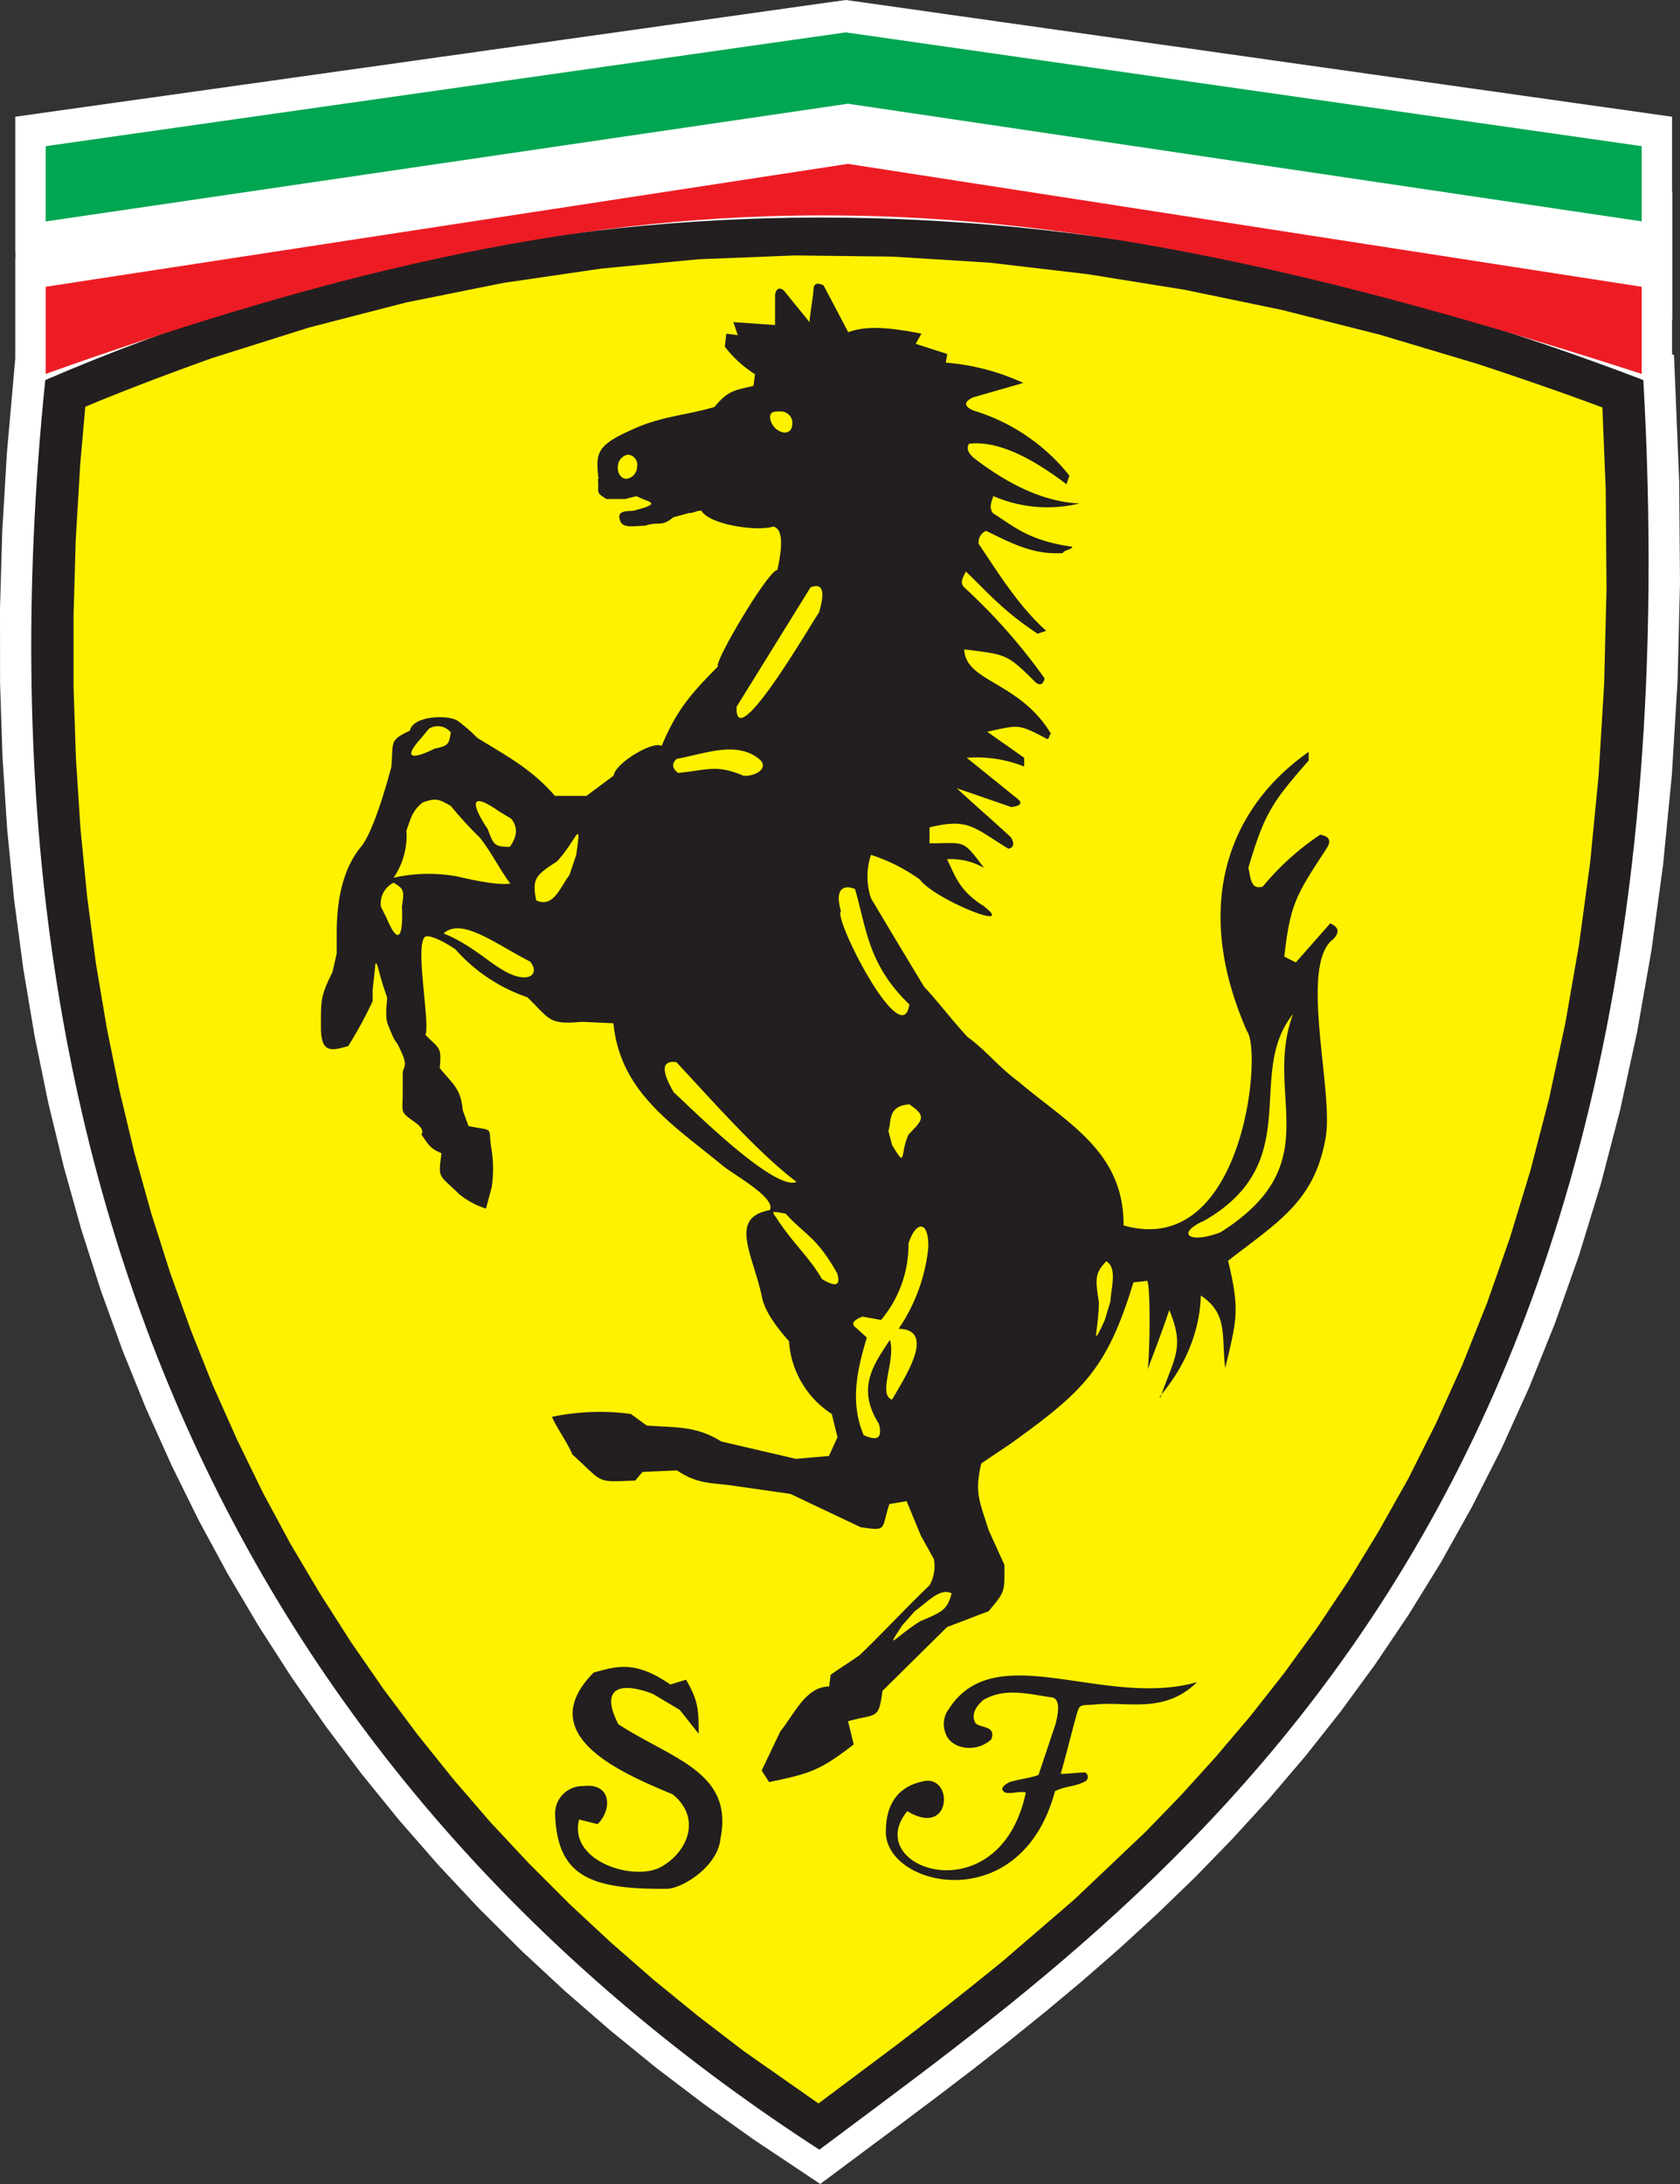 <svg id="Layer_1" data-name="Layer 1" xmlns="http://www.w3.org/2000/svg" viewBox="0 0 226.77 294.8"><rect x="0" y="0" width="226.77" height="294.8" fill="#333333" stroke="none"/><defs><style>.cls-1{fill:#fff;}.cls-1,.cls-2,.cls-3,.cls-4,.cls-5{fill-rule:evenodd;}.cls-2{fill:#231f20;}.cls-3{fill:#fff200;}.cls-4{fill:#ed1c24;}.cls-5{fill:#00a651;}</style></defs><title>ferrari</title><polygon class="cls-1" points="46.06 9.57 49.44 9.1 56.19 8.15 59.57 7.67 62.95 7.2 66.32 6.72 69.7 6.25 73.08 5.78 76.45 5.3 86.58 3.88 89.96 3.4 93.34 2.93 96.72 2.45 100.09 1.98 103.47 1.5 110.22 0.55 114.16 0 118.09 0.55 124.81 1.5 128.16 1.98 131.52 2.45 134.88 2.93 138.24 3.4 141.6 3.88 151.68 5.3 155.04 5.78 158.4 6.25 161.76 6.72 165.12 7.2 168.48 7.67 171.84 8.15 178.56 9.1 181.92 9.57 185.28 10.05 188.64 10.52 192 11 195.36 11.47 198.72 11.95 202.08 12.42 205.44 12.9 208.79 13.37 212.16 13.85 215.51 14.32 218.87 14.79 225.7 15.76 225.7 25.9 225.73 25.9 225.73 43.14 225.7 43.14 225.7 47.83 225.96 47.92 226.66 64.94 226.77 78.74 226.44 91.96 225.67 104.61 224.49 116.7 222.92 128.27 220.98 139.31 218.68 149.86 216.06 159.91 213.12 169.5 209.89 178.63 206.39 187.32 202.65 195.58 198.67 203.43 194.5 210.89 190.13 217.97 185.6 224.69 180.94 231.06 176.15 237.11 171.27 242.83 166.31 248.26 161.3 253.41 156.25 258.29 151.2 262.93 146.16 267.33 141.15 271.52 136.19 275.52 131.32 279.33 126.54 282.98 121.88 286.48 117.36 289.84 110.72 294.8 101.63 288.73 95.03 284.02 88.59 279.13 82.34 274.04 76.27 268.77 70.38 263.3 64.69 257.64 59.2 251.78 53.91 245.73 48.84 239.48 43.98 233.03 39.35 226.39 34.94 219.54 30.77 212.5 26.84 205.25 23.16 197.79 19.72 190.14 16.54 182.28 13.62 174.22 10.97 165.95 8.6 157.47 6.5 148.79 4.68 139.9 3.15 130.8 1.91 121.49 0.97 111.97 0.34 102.24 0.01 92.29 0 82.13 0.3 71.76 0.93 61.17 2.06 48.39 2.06 34.87 2.08 34.86 2.08 33.98 2.06 33.99 2.06 15.76 8.91 14.79 12.29 14.32 15.66 13.84 19.04 13.37 22.42 12.9 25.8 12.42 29.17 11.95 32.55 11.47 35.93 11 39.3 10.52 42.68 10.05 46.06 9.57 46.06 9.57"/><path class="cls-2" d="M198.11,300.3c71.91-30.93,143.81-27.51,215.71,0,8.78,155.36-65.64,204.64-111.22,238.87C230.72,492.65,186.31,415.43,198.11,300.3Z" transform="translate(-192 -249)"/><path class="cls-3" d="M203.5,303.91c5.65-2.36,11.35-4.5,17.12-6.57l13.13-4.14,13.12-3.38L260,287.18l13.12-1.92L286.23,284l13.12-.52,13.12.16,13.13.82L338.74,286l13.15,2.11,13.16,2.73,13.17,3.33,13.18,3.94c5.67,1.87,11.3,3.8,16.89,5.89l.45,11,.11,13.45-.32,12.87-.74,12.28-1.14,11.73-1.51,11.18-1.86,10.66-2.19,10.15-2.51,9.67-2.8,9.19-3.07,8.74-3.32,8.31-3.55,7.89-3.76,7.49-4,7.11L374,462.41l-4.28,6.4-4.42,6.08-4.53,5.76-4.64,5.47-4.71,5.2-4.77,4.93L337,505.41l-9.66,8.32q-7,5.7-14.18,11.2l-10.68,8-10.09-7.07-6.14-4.71-6-4.89-5.79-5.06L268.87,506l-5.42-5.42L258.23,495l-5-5.8-4.82-6L243.77,477l-4.4-6.36-4.18-6.54-4-6.74-3.73-6.93L224,443.32,220.73,436l-3-7.52-2.78-7.73-2.52-7.93-2.27-8.13-2-8.35-1.74-8.55L204.94,379l-1.18-9-.9-9.19-.61-9.41-.32-9.63V332l.29-10.07.61-10.29.68-7.71ZM325.81,483.78c.74-2-1.81-1.46-2.2-2.3s-.23-1.8,1.1-3c3-1.76,6.22-.77,9.42-.34.79.28.9,1.48.34,3.6l-2.29,6.85c-1.14.43-2.86.6-4,1-1,.57-1.14,1-.51,1.37.9.23,1.89-.23,2.8,0-3.56,16.73-22.39,10.25-16,2.52,6,3.63,6.27-4.8,2.28-4.06-5,.93-5.15,5.27-5.18,6.76-.14,7.57,18.26,11.78,22.83-5.39,1.45-.75,2.55-.55,4-1.29a.7.7,0,0,0,.09-1.25c-.88,0-2.44.21-3.31.18.62-2.14,1.41-5.32,2-7.46s.43-1.69,2.77-1.91c4.4-.4,9.22,1.3,13.63-3-12.58,3.58-27.26-6.2-33.51,3.64a3.33,3.33,0,0,0-.45,3.22c.71,2.23,4.18,2.75,6.2.85Zm-55.64,10.83c-1.45,5.67,7.41,8.36,11,6.42s5.63-6.59,1.62-9.83c-6.78-2.84-19.06-7.94-10.65-16.44,2.9-.75,5.42-1.79,10.35,1.62l2.12-.65c1.64,2.89,1.7,3.95,1.7,7.3l-2.55-3.22-3.61-2.15c-4.23-1.66-7.31-1-4.68,4.08,7.2,4.7,15.6,6.41,13.78,15.44-.33,3.59-4.72,6.48-7,6.77-10.57.14-15-1.68-15.32-10a3.71,3.71,0,0,1,3.83-3.86c3.65-.46,4,3,1.91,5.14l-2.55-.64Zm2.62-180.95c-.41-3.55-.29-4.54,4.64-6.72,3.86-1.77,7.16-1.87,11-3,1.95-2.34,2.79-2.23,5.28-2.86.07-.52.13-1.05.2-1.57a15.66,15.66,0,0,1-4.07-3.71c.06-.59.13-1.17.19-1.76l1.55.2c-.19-.59-.39-1.18-.58-1.76l5.62.39v-4.11c.17-.83.56-1,1.16-.58l3.49,4.3c.13-1.57.41-2.81.54-4.38,0-.83.49-1,1.36-.58l3.33,6.33c2.54-1,6.07-.56,9.88.19l-.78,1.37,4.26,1.37c-.06.39-.13.78-.19,1.17a30.73,30.73,0,0,1,10.46,2.74l-6.78,1.95c-1.26.59-1.26,1.17,0,1.76a26.19,26.19,0,0,1,13,8.8l-.39,1.17c-5-3.81-9.45-5.9-13.17-5.47-.37.65-.11,1.3.77,2,4.72,3.61,9.43,5.84,14.14,6.06a18.32,18.32,0,0,1-11.62-1c-.22.78-.67,1.57,0,2.35,2.77,1.72,4.75,3.67,10.66,4.49,0,.4-1.26.47-1.26.86-3.88.22-6.49-1.1-10.37-3a1.63,1.63,0,0,0-1,1.76c2.79,4.16,5.45,8.45,9.11,11.73l-1.16.39c-4.84-3.21-6.83-5.69-9.69-8.4-.33.78-1,1.56,0,2.34A78.72,78.72,0,0,1,333,340.56c-.18.83-.57,1-1.17.59-4-4-4-3.76-9.68-4.5.18,4.45,7.42,4.27,11.73,11.41-.32.13-.17.58-.5.71-4-2.1-3.73-1.94-8.13-1l5,3.52v1.18a17.33,17.33,0,0,0-7.75-1.18l6.78,5.48c.8.6.54,1-.77,1.17l-7.36-2.54c2.58,2.41,4.69,4.18,7.28,6.6.62.94.31,1.46-.32,1.56-4.76-2.91-5.36-4.15-10.64-2.88v2.15c4.92,0,4.39-.61,7.36,3.32a9,9,0,0,0-5-1.17c1.06,2.08,1.55,4.17,4.85,6.25,4.95,3.79-6.54-.8-8.53-3.52a24,24,0,0,0-6.58-3.32,9.25,9.25,0,0,0,0,5.86q3.57,6,7.16,11.93c2,2.15,3.85,4.62,5.85,6.77,2.65,1.95,4.19,4.06,6.84,6,6.68,5.68,14.3,9.47,14.24,19.46,16.21,4.63,18.78-23.46,16.66-26.22-7.55-17.17-2.34-30.23,8.33-37.7v1.17c-5,5.68-6,7.25-8.14,14.47.31,1.3.29,3.05,1.94,2.54a35.88,35.88,0,0,1,7.75-7c1.31.23,1.56.88.77,2-3.94,6.05-4.82,7.28-5.61,14.46l1.55.78q2.32-2.62,4.64-5.27c1.18.5,1.31,1.22.39,2.15-4.64,3.51.12,20.56-1,26.78-1.5,8.6-6.4,11.34-13.17,16.61,1.58,6.57,1.21,7.87-.39,14.47-.52-4.48.39-7.3-3.29-9.78-.25,9-6.62,14.4-5.42,13.69,1.8-5.34,3.31-6.57,1.16-11.73-.89,2.7-1.91,5.35-2.91,8,.34-2.66.39-12.8-.19-11.92l-1.74.19c-3.55,11.71-6.82,14.75-16.47,21.7l-4.07,2.74c-.92,4-.25,5,1,9l2.13,4.69c0,3.64.18,3.5-2.13,6.25l-5.62,2.15-8.71,8.61c-.53,4-.78,3-4.65,4.1.25,1,.51,2.09.77,3.13-4.56,3.5-5.79,3.91-11.43,5.08-.32-.52-.64-1-1-1.56l2.52-5.28c1.93-2.41,3.46-6.06,6.59-6.06.06-.52.13-1,.19-1.56,1.23-.92,2.77-1.83,4-2.74,3.23-3.13,6.14-6.26,9.37-9.38a5.28,5.28,0,0,0,.58-3.52l-1.74-3.13c-.65-1.56-1.3-3.13-1.94-4.69l-2.33.39c-1.14,3.45-.2,3.66-3.87,3.13l-9.49-4.5-8.14-1.17c-3.1-.36-4.56-.28-7.17-2l-4.64.2-1,1.17c-5.45.21-4.16.37-8.48-3.52-.71-1.69-2-3.38-2.76-5.08a31.58,31.58,0,0,1,10.66-.39l2.13,1.56c4.09.32,6.57,0,10.07,2.15l10.07,2.35,4.46-.39,1.16-2.54c-.26-1-.52-2.09-.77-3.13a12.64,12.64,0,0,1-5.78-9.84s-3-3.14-3.59-5.68c-1.22-6-4.67-10.94,1-12,.88-1.58-4.54-4.59-6.19-5.86-6.87-5.67-14-10-14.92-19.36l-4.26-.19c-4.53.42-4.28-.35-7.36-3.32a22.66,22.66,0,0,1-9.69-6.45s-2.52-1.78-3.87-1.78c-1.89,0,.52,11.85-.2,13.31,2,2,2.18,1.62,1.94,4.49,1.85,2.24,2.84,2.79,3.1,5.67l.78,2.15c3.71.75,2.53-.11,3.14,3.33a17.45,17.45,0,0,1,0,4.88l-.78,2.93a11,11,0,0,1-3.68-2c-2.62-2.64-2.83-1.89-2.32-5.47-1.6-.69-1.71-1.09-2.72-2.54,0,0,.58-.59-.77-1.57-2.23-1.6-1.75-1.24-1.75-4.1v-2.54c0-1,.78-.79-.19-2.94s-.58-.58-1.74-3.51c-.61-1.26-.07-3.53-.2-3.91-1.26-3.5-1.2-4.66-1.55-4.5-.12,1.17-.25,2.35-.38,3.52v1.56a54.32,54.32,0,0,1-3.3,6.06c-2.28.66-3.68,1-3.68-2.54,0-3.73-.06-4.17,1.55-7.43.2-.84.39-1.69.58-2.54V375c0-4,.63-8.51,3.3-11.73,1.64-2,3.43-8.33,4.07-10.75.32-3.31-.38-3.57,2.51-4.89.4-2,5-2.19,6.4-1.37a22.19,22.19,0,0,1,2.71,2.35c3.64,2.25,7.32,4.15,10.46,7.82h4.26l3.68-2.74c.14-1.62,5.27-4.74,6.47-4,2-4.77,3.82-6.92,7.62-10.75-.76-.21,6.75-13,8-13,.27-1.35,1.22-5.44-.54-5.86-2.28.69-8.63-.26-9.72-2.15-.71,0-1,.32-1.66.32l-2.13.58c-1.62,1.36-2,.51-3.8,1.13-1.16,0-2.91.4-3.31-.53-.69-1.59.8-1.39,1.79-1.5l1.36-.39c2.1-.71.4-.82-1-1.57l-1.55.39h-2.52c-1.58-1-.94-.77-1.15-2.66Zm4.07-3.28A1.38,1.38,0,0,1,278,312a1.66,1.66,0,0,1-1.43,1.63c-.72,0-1.24-.73-1.17-1.63a1.66,1.66,0,0,1,1.43-1.64Zm-31.73,57.1a21.39,21.39,0,0,1,8.66-.16c1.7.39,5.27,1.21,7.09.95-1.49-2-2.55-4.24-4.1-6.19a52.82,52.82,0,0,1-3.93-4.29c-1.63-.94-2-1.1-3.78-.48-1.45,1.17-1.58,2.07-2.21,3.81a10.07,10.07,0,0,1-1.73,6.36Zm38.21-16.05c-.69.64-.63,1.27.19,1.9,4.09-.39,5.1-1.18,8.84.38,1.57.13,3.59-1.06,2.07-2.28-3.1-2.48-7.4-.64-11.1,0Zm8.09-7c-.29,6.79,10.49-12,11.11-12.73q1.32-4.37-1.13-3.42l-10,16.15Zm5.84-39.89a1.58,1.58,0,0,1,1.69,1.42c0,.79-.19,1.43-1.13,1.43a2.29,2.29,0,0,1-1.88-2c0-.78.39-.85,1.32-.85ZM251.89,375c4,1.65,6.07,4,8.67,5.32,2.89,1.42,4.33.13,3-1.52-4.85-2.49-9.26-6-11.68-3.8Zm-6.77-6.84c1.45.84,1.46,1.06,1.13,3.23.14,2.53-.06,6.3-2.07,1.52-.26-.51-.51-1-.76-1.52a3.11,3.11,0,0,1,1.7-3.23Zm7.72-20.24c-.26,1.67-.43,1.75-2.2,2.14-1.93,1-4.91,2-1.75-1.47l1-1.22a2.25,2.25,0,0,1,3,.55Zm8,15.39c-2.07,0-2.2-.23-3-2.38-1.51-2.23-3.28-5.76,1.51-2.42l1.65,1c.91,1.11.85,2.38-.18,3.78Zm3.54,7.23c-.61-3,0-3.44,2.8-5.26,2.69-2.9,3.37-6.21,2.6-.88-.31.91-.61,1.81-.91,2.71-1.29,1.69-2.16,4.48-4.49,3.43Zm50.37,14c-.94,6.78-10.39-11.8-9.23-12.54-.87-2.91.25-3.67,1.89-3,1.57,5.38,1.75,10.2,7.34,15.58Zm-15.23,24c-3.18,1.36-15.69-11.43-16.57-12.08-1.74-3-1.62-4.36.35-4.09,5.09,5.48,11.13,12.32,16.22,16.17Zm3.42,13.1c1.88,1.14,2.57.9,2.07-.75-2.8-5-4.44-5.25-6.95-8.06-1.63-.3-2.07-.45-1.33.45,2.24,3.51,4.6,5.5,6.21,8.36Zm11.69-4.78a15.79,15.79,0,0,1-3.7,10.31l-2.51-.45c-1.28.49-1.58,1-.89,1.49l1.48,1.34c-1.34,4.39-2.28,8.77-.44,13.15,1.87.89,2.56.4,2.07-1.5-3.11-4.9-.65-8.07,1.48-11.35.85,2.69-1.71,7.42.29,8.07,2-3.42,5.88-9.43.89-9.56a23.81,23.81,0,0,0,4-10.9c.12-3.77-1.68-3.74-2.67-.6Zm.17-18.75c2.23,1.53,1.83,2-.14,4-1.27,2.65-.21,4.81-2.25,1.44-.16-.63-.33-1.26-.49-1.9.46-1.43-.12-3.37,2.88-3.59Zm26.53,21.14c-1.57,1.63-1.48,2.36-1,5.56-.05,3.87-1.17,6.61.78,2.42.25-.83.5-1.65.76-2.48.14-2.06.95-4.58-.53-5.5Zm15.41-3.91c14.78-9.33,5.69-18.49,9.8-29.46-6.56,8.15,1.81,19.92-11.95,27.87-3.92,1.72-2.16,3.23,2.15,1.59Zm-36.29,48.74c-.58,2.2-1.24,2.5-4.2,3.74-3.26,2-5,4.41-2.46.57l1.72-1.94c1.67-1.18,3.39-3.18,4.94-2.37Z" transform="translate(-192 -249)"/><polygon class="cls-1" points="6.19 29.93 114.47 13.7 221.62 29.93 221.62 39.21 114.47 21.81 6.19 39.21 6.19 29.93 6.19 29.93"/><path class="cls-4" d="M413.6,287.71v11.76c-85.7-27.73-133.43-29.33-215.43,0V287.71l108.28-16.59L413.6,287.71Z" transform="translate(-192 -249)"/><path class="cls-5" d="M198.17,268.73l108-15.36L413.6,268.73v10.15L306.45,263,198.17,278.89V268.73Z" transform="translate(-192 -249)"/></svg>